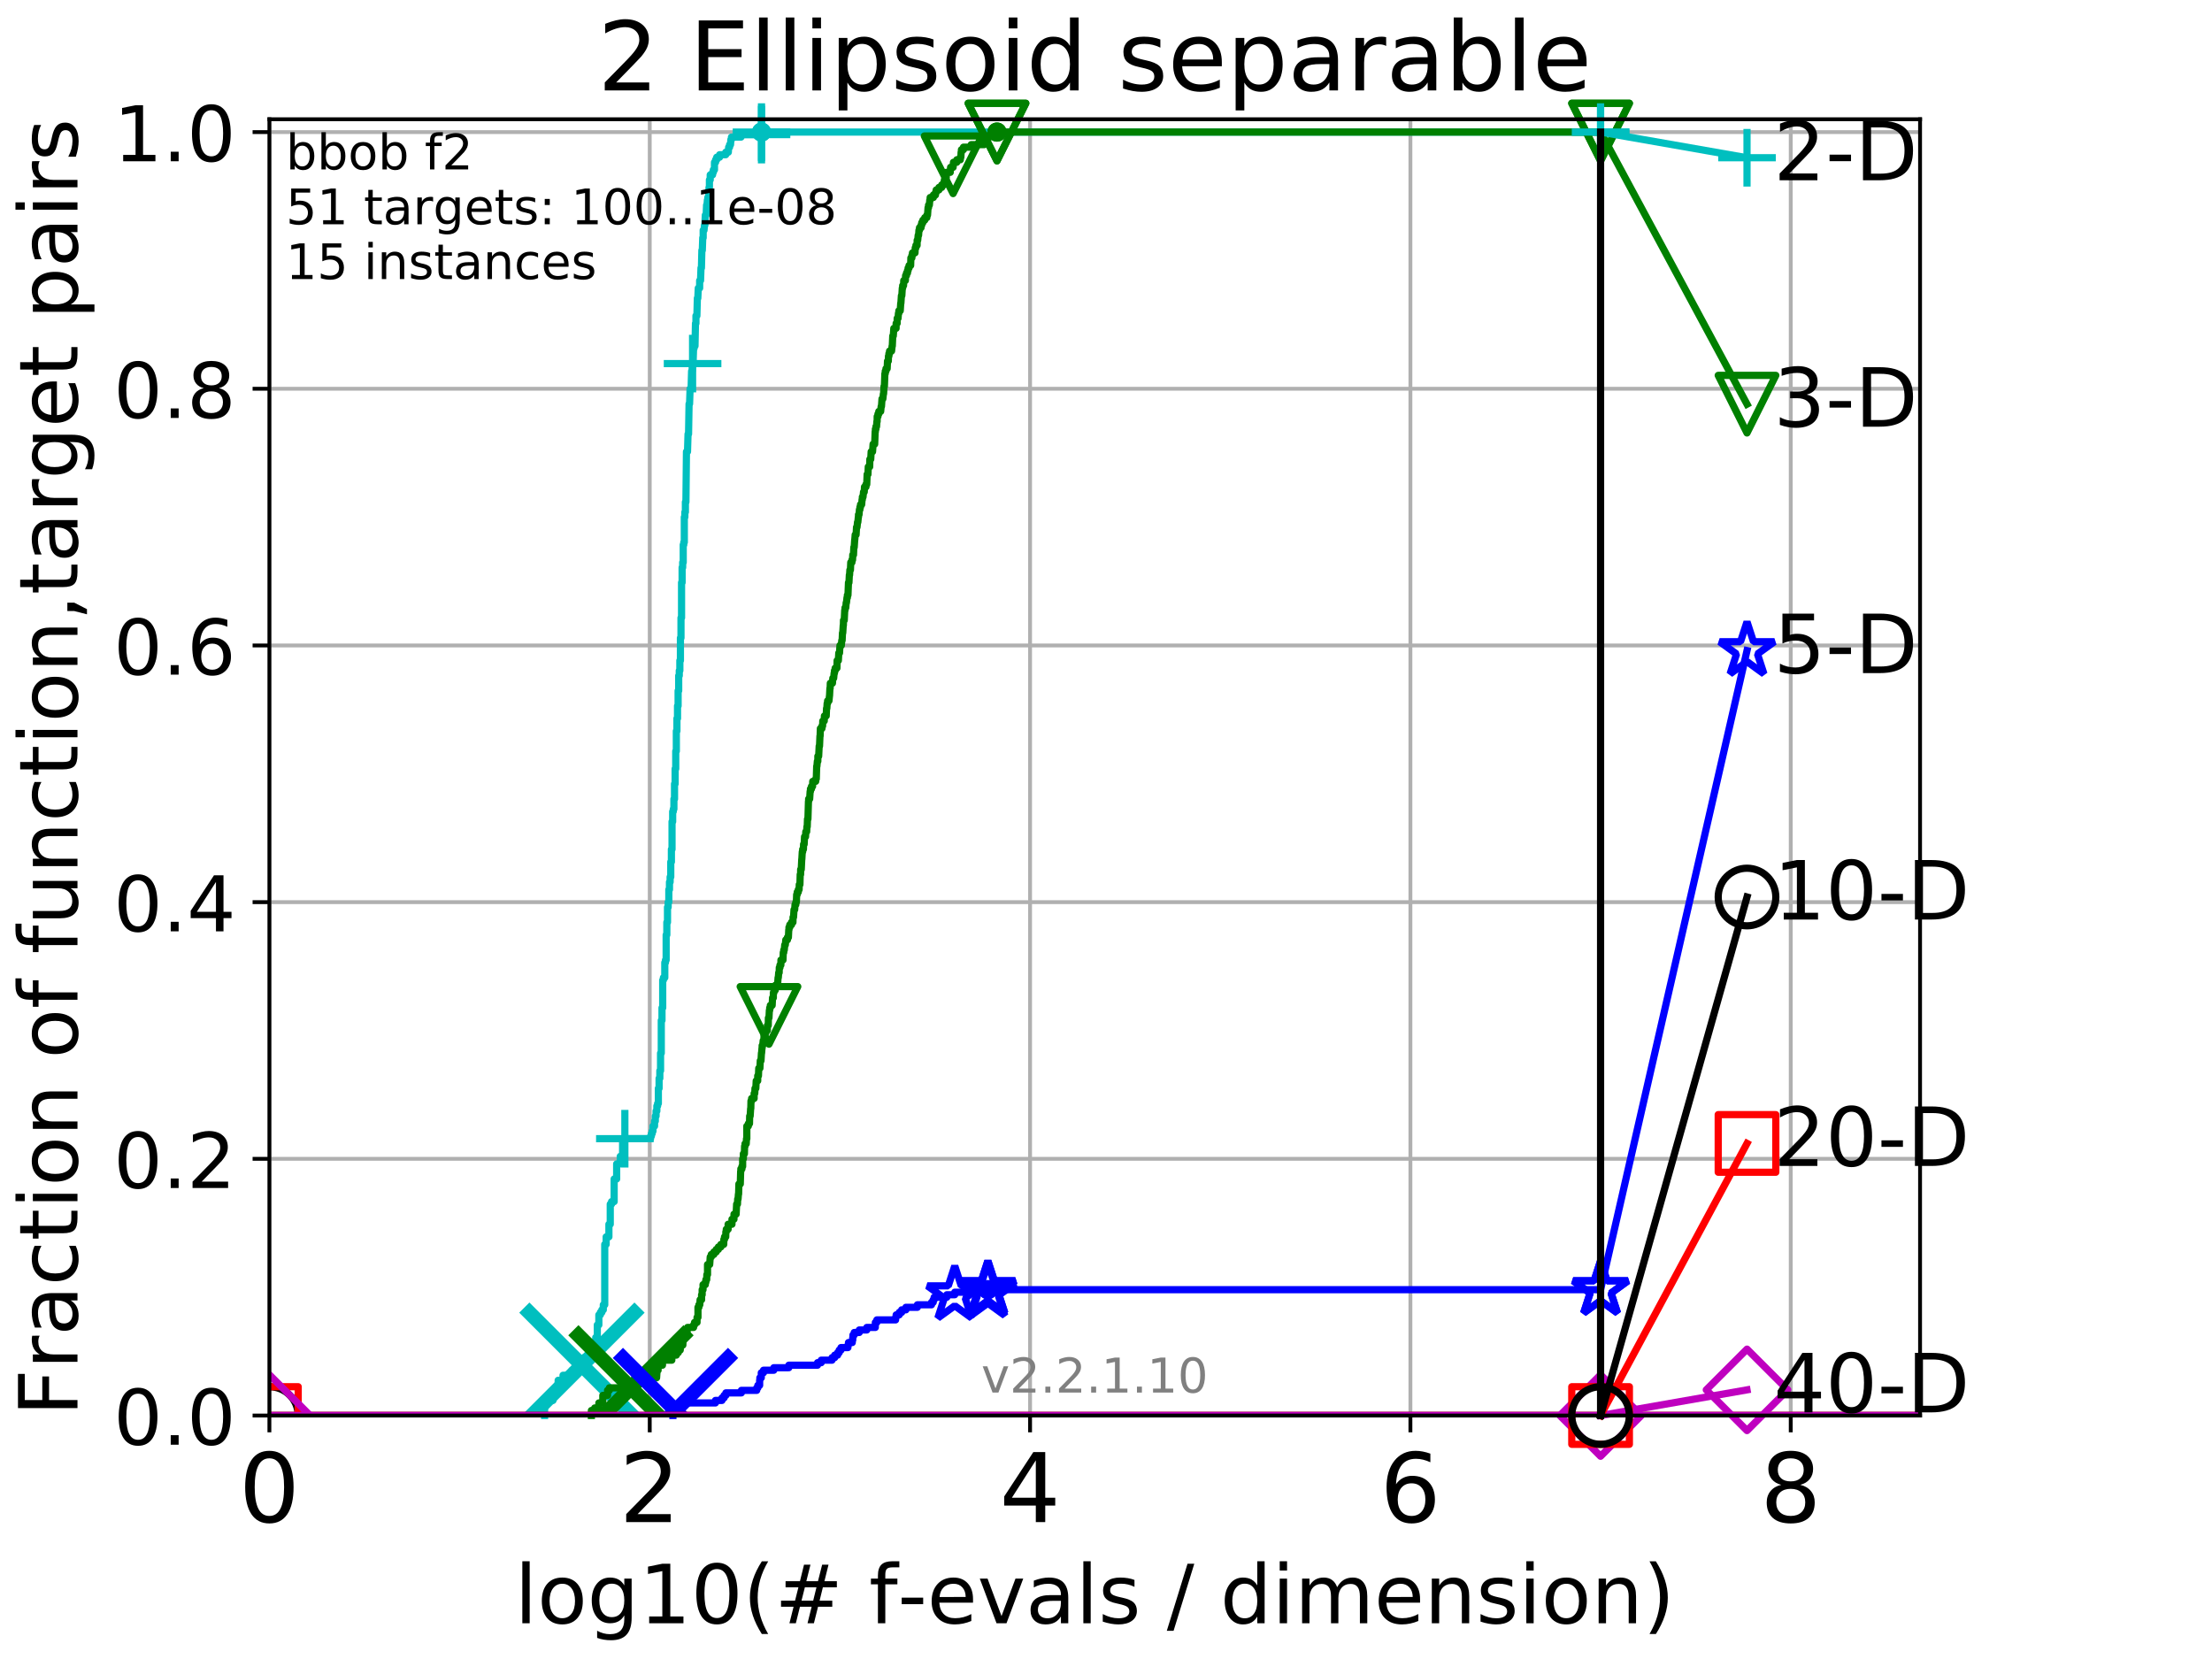 <?xml version="1.0" encoding="utf-8" standalone="no"?>
<!DOCTYPE svg PUBLIC "-//W3C//DTD SVG 1.1//EN"
  "http://www.w3.org/Graphics/SVG/1.1/DTD/svg11.dtd">
<!-- Created with matplotlib (http://matplotlib.org/) -->
<svg height="345.6pt" version="1.1" viewBox="0 0 460.8 345.6" width="460.8pt" xmlns="http://www.w3.org/2000/svg" xmlns:xlink="http://www.w3.org/1999/xlink">
 <defs>
  <style type="text/css">
*{stroke-linecap:butt;stroke-linejoin:round;}
  </style>
 </defs>
 <g id="figure_1">
  <g id="patch_1">
   <path d="M 0 345.6 
L 460.8 345.6 
L 460.8 0 
L 0 0 
z
" style="fill:#ffffff;"/>
  </g>
  <g id="axes_1">
   <g id="patch_2">
    <path d="M 56.12 294.88 
L 399.984 294.88 
L 399.984 24.84 
L 56.12 24.84 
z
" style="fill:#ffffff;"/>
   </g>
   <g id="matplotlib.axis_1">
    <g id="xtick_1">
     <g id="line2d_1">
      <path clip-path="url(#p18ccc2371a)" d="M 56.12 294.88 
L 56.12 24.84 
" style="fill:none;stroke:#b0b0b0;stroke-linecap:square;stroke-width:0.8;"/>
     </g>
     <g id="line2d_2">
      <defs>
       <path d="M 0 0 
L 0 3.5 
" id="m67650a8a98" style="stroke:#000000;stroke-width:0.8;"/>
      </defs>
      <g>
       <use style="stroke:#000000;stroke-width:0.8;" x="56.12" xlink:href="#m67650a8a98" y="294.88"/>
      </g>
     </g>
     <g id="text_1">
      <!-- 0 -->
      <defs>
       <path d="M 31.781 66.406 
Q 24.172 66.406 20.328 58.906 
Q 16.5 51.422 16.5 36.375 
Q 16.5 21.391 20.328 13.891 
Q 24.172 6.391 31.781 6.391 
Q 39.453 6.391 43.281 13.891 
Q 47.125 21.391 47.125 36.375 
Q 47.125 51.422 43.281 58.906 
Q 39.453 66.406 31.781 66.406 
z
M 31.781 74.219 
Q 44.047 74.219 50.516 64.516 
Q 56.984 54.828 56.984 36.375 
Q 56.984 17.969 50.516 8.266 
Q 44.047 -1.422 31.781 -1.422 
Q 19.531 -1.422 13.062 8.266 
Q 6.594 17.969 6.594 36.375 
Q 6.594 54.828 13.062 64.516 
Q 19.531 74.219 31.781 74.219 
z
" id="DejaVuSans-30"/>
      </defs>
      <g transform="translate(49.758 317.077)scale(0.2 -0.2)">
       <use xlink:href="#DejaVuSans-30"/>
      </g>
     </g>
    </g>
    <g id="xtick_2">
     <g id="line2d_3">
      <path clip-path="url(#p18ccc2371a)" d="M 135.351 294.88 
L 135.351 24.84 
" style="fill:none;stroke:#b0b0b0;stroke-linecap:square;stroke-width:0.8;"/>
     </g>
     <g id="line2d_4">
      <g>
       <use style="stroke:#000000;stroke-width:0.8;" x="135.351" xlink:href="#m67650a8a98" y="294.88"/>
      </g>
     </g>
     <g id="text_2">
      <!-- 2 -->
      <defs>
       <path d="M 19.188 8.297 
L 53.609 8.297 
L 53.609 0 
L 7.328 0 
L 7.328 8.297 
Q 12.938 14.109 22.625 23.891 
Q 32.328 33.688 34.812 36.531 
Q 39.547 41.844 41.422 45.531 
Q 43.312 49.219 43.312 52.781 
Q 43.312 58.594 39.234 62.25 
Q 35.156 65.922 28.609 65.922 
Q 23.969 65.922 18.812 64.312 
Q 13.672 62.703 7.812 59.422 
L 7.812 69.391 
Q 13.766 71.781 18.938 73 
Q 24.125 74.219 28.422 74.219 
Q 39.75 74.219 46.484 68.547 
Q 53.219 62.891 53.219 53.422 
Q 53.219 48.922 51.531 44.891 
Q 49.859 40.875 45.406 35.406 
Q 44.188 33.984 37.641 27.219 
Q 31.109 20.453 19.188 8.297 
z
" id="DejaVuSans-32"/>
      </defs>
      <g transform="translate(128.989 317.077)scale(0.2 -0.2)">
       <use xlink:href="#DejaVuSans-32"/>
      </g>
     </g>
    </g>
    <g id="xtick_3">
     <g id="line2d_5">
      <path clip-path="url(#p18ccc2371a)" d="M 214.583 294.88 
L 214.583 24.84 
" style="fill:none;stroke:#b0b0b0;stroke-linecap:square;stroke-width:0.8;"/>
     </g>
     <g id="line2d_6">
      <g>
       <use style="stroke:#000000;stroke-width:0.8;" x="214.583" xlink:href="#m67650a8a98" y="294.88"/>
      </g>
     </g>
     <g id="text_3">
      <!-- 4 -->
      <defs>
       <path d="M 37.797 64.312 
L 12.891 25.391 
L 37.797 25.391 
z
M 35.203 72.906 
L 47.609 72.906 
L 47.609 25.391 
L 58.016 25.391 
L 58.016 17.188 
L 47.609 17.188 
L 47.609 0 
L 37.797 0 
L 37.797 17.188 
L 4.891 17.188 
L 4.891 26.703 
z
" id="DejaVuSans-34"/>
      </defs>
      <g transform="translate(208.22 317.077)scale(0.2 -0.2)">
       <use xlink:href="#DejaVuSans-34"/>
      </g>
     </g>
    </g>
    <g id="xtick_4">
     <g id="line2d_7">
      <path clip-path="url(#p18ccc2371a)" d="M 293.814 294.88 
L 293.814 24.84 
" style="fill:none;stroke:#b0b0b0;stroke-linecap:square;stroke-width:0.8;"/>
     </g>
     <g id="line2d_8">
      <g>
       <use style="stroke:#000000;stroke-width:0.8;" x="293.814" xlink:href="#m67650a8a98" y="294.88"/>
      </g>
     </g>
     <g id="text_4">
      <!-- 6 -->
      <defs>
       <path d="M 33.016 40.375 
Q 26.375 40.375 22.484 35.828 
Q 18.609 31.297 18.609 23.391 
Q 18.609 15.531 22.484 10.953 
Q 26.375 6.391 33.016 6.391 
Q 39.656 6.391 43.531 10.953 
Q 47.406 15.531 47.406 23.391 
Q 47.406 31.297 43.531 35.828 
Q 39.656 40.375 33.016 40.375 
z
M 52.594 71.297 
L 52.594 62.312 
Q 48.875 64.062 45.094 64.984 
Q 41.312 65.922 37.594 65.922 
Q 27.828 65.922 22.672 59.328 
Q 17.531 52.734 16.797 39.406 
Q 19.672 43.656 24.016 45.922 
Q 28.375 48.188 33.594 48.188 
Q 44.578 48.188 50.953 41.516 
Q 57.328 34.859 57.328 23.391 
Q 57.328 12.156 50.688 5.359 
Q 44.047 -1.422 33.016 -1.422 
Q 20.359 -1.422 13.672 8.266 
Q 6.984 17.969 6.984 36.375 
Q 6.984 53.656 15.188 63.938 
Q 23.391 74.219 37.203 74.219 
Q 40.922 74.219 44.703 73.484 
Q 48.484 72.75 52.594 71.297 
z
" id="DejaVuSans-36"/>
      </defs>
      <g transform="translate(287.452 317.077)scale(0.2 -0.2)">
       <use xlink:href="#DejaVuSans-36"/>
      </g>
     </g>
    </g>
    <g id="xtick_5">
     <g id="line2d_9">
      <path clip-path="url(#p18ccc2371a)" d="M 373.045 294.88 
L 373.045 24.84 
" style="fill:none;stroke:#b0b0b0;stroke-linecap:square;stroke-width:0.8;"/>
     </g>
     <g id="line2d_10">
      <g>
       <use style="stroke:#000000;stroke-width:0.8;" x="373.045" xlink:href="#m67650a8a98" y="294.88"/>
      </g>
     </g>
     <g id="text_5">
      <!-- 8 -->
      <defs>
       <path d="M 31.781 34.625 
Q 24.75 34.625 20.719 30.859 
Q 16.703 27.094 16.703 20.516 
Q 16.703 13.922 20.719 10.156 
Q 24.75 6.391 31.781 6.391 
Q 38.812 6.391 42.859 10.172 
Q 46.922 13.969 46.922 20.516 
Q 46.922 27.094 42.891 30.859 
Q 38.875 34.625 31.781 34.625 
z
M 21.922 38.812 
Q 15.578 40.375 12.031 44.719 
Q 8.5 49.078 8.5 55.328 
Q 8.5 64.062 14.719 69.141 
Q 20.953 74.219 31.781 74.219 
Q 42.672 74.219 48.875 69.141 
Q 55.078 64.062 55.078 55.328 
Q 55.078 49.078 51.531 44.719 
Q 48 40.375 41.703 38.812 
Q 48.828 37.156 52.797 32.312 
Q 56.781 27.484 56.781 20.516 
Q 56.781 9.906 50.312 4.234 
Q 43.844 -1.422 31.781 -1.422 
Q 19.734 -1.422 13.25 4.234 
Q 6.781 9.906 6.781 20.516 
Q 6.781 27.484 10.781 32.312 
Q 14.797 37.156 21.922 38.812 
z
M 18.312 54.391 
Q 18.312 48.734 21.844 45.562 
Q 25.391 42.391 31.781 42.391 
Q 38.141 42.391 41.719 45.562 
Q 45.312 48.734 45.312 54.391 
Q 45.312 60.062 41.719 63.234 
Q 38.141 66.406 31.781 66.406 
Q 25.391 66.406 21.844 63.234 
Q 18.312 60.062 18.312 54.391 
z
" id="DejaVuSans-38"/>
      </defs>
      <g transform="translate(366.683 317.077)scale(0.2 -0.2)">
       <use xlink:href="#DejaVuSans-38"/>
      </g>
     </g>
    </g>
    <g id="text_6">
     <!-- log10(# f-evals / dimension) -->
     <defs>
      <path d="M 9.422 75.984 
L 18.406 75.984 
L 18.406 0 
L 9.422 0 
z
" id="DejaVuSans-6c"/>
      <path d="M 30.609 48.391 
Q 23.391 48.391 19.188 42.75 
Q 14.984 37.109 14.984 27.297 
Q 14.984 17.484 19.156 11.844 
Q 23.344 6.203 30.609 6.203 
Q 37.797 6.203 41.984 11.859 
Q 46.188 17.531 46.188 27.297 
Q 46.188 37.016 41.984 42.703 
Q 37.797 48.391 30.609 48.391 
z
M 30.609 56 
Q 42.328 56 49.016 48.375 
Q 55.719 40.766 55.719 27.297 
Q 55.719 13.875 49.016 6.219 
Q 42.328 -1.422 30.609 -1.422 
Q 18.844 -1.422 12.172 6.219 
Q 5.516 13.875 5.516 27.297 
Q 5.516 40.766 12.172 48.375 
Q 18.844 56 30.609 56 
z
" id="DejaVuSans-6f"/>
      <path d="M 45.406 27.984 
Q 45.406 37.75 41.375 43.109 
Q 37.359 48.484 30.078 48.484 
Q 22.859 48.484 18.828 43.109 
Q 14.797 37.75 14.797 27.984 
Q 14.797 18.266 18.828 12.891 
Q 22.859 7.516 30.078 7.516 
Q 37.359 7.516 41.375 12.891 
Q 45.406 18.266 45.406 27.984 
z
M 54.391 6.781 
Q 54.391 -7.172 48.188 -13.984 
Q 42 -20.797 29.203 -20.797 
Q 24.469 -20.797 20.266 -20.094 
Q 16.062 -19.391 12.109 -17.922 
L 12.109 -9.188 
Q 16.062 -11.328 19.922 -12.344 
Q 23.781 -13.375 27.781 -13.375 
Q 36.625 -13.375 41.016 -8.766 
Q 45.406 -4.156 45.406 5.172 
L 45.406 9.625 
Q 42.625 4.781 38.281 2.391 
Q 33.938 0 27.875 0 
Q 17.828 0 11.672 7.656 
Q 5.516 15.328 5.516 27.984 
Q 5.516 40.672 11.672 48.328 
Q 17.828 56 27.875 56 
Q 33.938 56 38.281 53.609 
Q 42.625 51.219 45.406 46.391 
L 45.406 54.688 
L 54.391 54.688 
z
" id="DejaVuSans-67"/>
      <path d="M 12.406 8.297 
L 28.516 8.297 
L 28.516 63.922 
L 10.984 60.406 
L 10.984 69.391 
L 28.422 72.906 
L 38.281 72.906 
L 38.281 8.297 
L 54.391 8.297 
L 54.391 0 
L 12.406 0 
z
" id="DejaVuSans-31"/>
      <path d="M 31 75.875 
Q 24.469 64.656 21.281 53.656 
Q 18.109 42.672 18.109 31.391 
Q 18.109 20.125 21.312 9.062 
Q 24.516 -2 31 -13.188 
L 23.188 -13.188 
Q 15.875 -1.703 12.234 9.375 
Q 8.594 20.453 8.594 31.391 
Q 8.594 42.281 12.203 53.312 
Q 15.828 64.359 23.188 75.875 
z
" id="DejaVuSans-28"/>
      <path d="M 51.125 44 
L 36.922 44 
L 32.812 27.688 
L 47.125 27.688 
z
M 43.797 71.781 
L 38.719 51.516 
L 52.984 51.516 
L 58.109 71.781 
L 65.922 71.781 
L 60.891 51.516 
L 76.125 51.516 
L 76.125 44 
L 58.984 44 
L 54.984 27.688 
L 70.516 27.688 
L 70.516 20.219 
L 53.078 20.219 
L 48 0 
L 40.188 0 
L 45.219 20.219 
L 30.906 20.219 
L 25.875 0 
L 18.016 0 
L 23.094 20.219 
L 7.719 20.219 
L 7.719 27.688 
L 24.906 27.688 
L 29 44 
L 13.281 44 
L 13.281 51.516 
L 30.906 51.516 
L 35.891 71.781 
z
" id="DejaVuSans-23"/>
      <path id="DejaVuSans-20"/>
      <path d="M 37.109 75.984 
L 37.109 68.5 
L 28.516 68.5 
Q 23.688 68.5 21.797 66.547 
Q 19.922 64.594 19.922 59.516 
L 19.922 54.688 
L 34.719 54.688 
L 34.719 47.703 
L 19.922 47.703 
L 19.922 0 
L 10.891 0 
L 10.891 47.703 
L 2.297 47.703 
L 2.297 54.688 
L 10.891 54.688 
L 10.891 58.5 
Q 10.891 67.625 15.141 71.797 
Q 19.391 75.984 28.609 75.984 
z
" id="DejaVuSans-66"/>
      <path d="M 4.891 31.391 
L 31.203 31.391 
L 31.203 23.391 
L 4.891 23.391 
z
" id="DejaVuSans-2d"/>
      <path d="M 56.203 29.594 
L 56.203 25.203 
L 14.891 25.203 
Q 15.484 15.922 20.484 11.062 
Q 25.484 6.203 34.422 6.203 
Q 39.594 6.203 44.453 7.469 
Q 49.312 8.734 54.109 11.281 
L 54.109 2.781 
Q 49.266 0.734 44.188 -0.344 
Q 39.109 -1.422 33.891 -1.422 
Q 20.797 -1.422 13.156 6.188 
Q 5.516 13.812 5.516 26.812 
Q 5.516 40.234 12.766 48.109 
Q 20.016 56 32.328 56 
Q 43.359 56 49.781 48.891 
Q 56.203 41.797 56.203 29.594 
z
M 47.219 32.234 
Q 47.125 39.594 43.094 43.984 
Q 39.062 48.391 32.422 48.391 
Q 24.906 48.391 20.391 44.141 
Q 15.875 39.891 15.188 32.172 
z
" id="DejaVuSans-65"/>
      <path d="M 2.984 54.688 
L 12.5 54.688 
L 29.594 8.797 
L 46.688 54.688 
L 56.203 54.688 
L 35.688 0 
L 23.484 0 
z
" id="DejaVuSans-76"/>
      <path d="M 34.281 27.484 
Q 23.391 27.484 19.188 25 
Q 14.984 22.516 14.984 16.5 
Q 14.984 11.719 18.141 8.906 
Q 21.297 6.109 26.703 6.109 
Q 34.188 6.109 38.703 11.406 
Q 43.219 16.703 43.219 25.484 
L 43.219 27.484 
z
M 52.203 31.203 
L 52.203 0 
L 43.219 0 
L 43.219 8.297 
Q 40.141 3.328 35.547 0.953 
Q 30.953 -1.422 24.312 -1.422 
Q 15.922 -1.422 10.953 3.297 
Q 6 8.016 6 15.922 
Q 6 25.141 12.172 29.828 
Q 18.359 34.516 30.609 34.516 
L 43.219 34.516 
L 43.219 35.406 
Q 43.219 41.609 39.141 45 
Q 35.062 48.391 27.688 48.391 
Q 23 48.391 18.547 47.266 
Q 14.109 46.141 10.016 43.891 
L 10.016 52.203 
Q 14.938 54.109 19.578 55.047 
Q 24.219 56 28.609 56 
Q 40.484 56 46.344 49.844 
Q 52.203 43.703 52.203 31.203 
z
" id="DejaVuSans-61"/>
      <path d="M 44.281 53.078 
L 44.281 44.578 
Q 40.484 46.531 36.375 47.5 
Q 32.281 48.484 27.875 48.484 
Q 21.188 48.484 17.844 46.438 
Q 14.5 44.391 14.5 40.281 
Q 14.5 37.156 16.891 35.375 
Q 19.281 33.594 26.516 31.984 
L 29.594 31.297 
Q 39.156 29.25 43.188 25.516 
Q 47.219 21.781 47.219 15.094 
Q 47.219 7.469 41.188 3.016 
Q 35.156 -1.422 24.609 -1.422 
Q 20.219 -1.422 15.453 -0.562 
Q 10.688 0.297 5.422 2 
L 5.422 11.281 
Q 10.406 8.688 15.234 7.391 
Q 20.062 6.109 24.812 6.109 
Q 31.156 6.109 34.562 8.281 
Q 37.984 10.453 37.984 14.406 
Q 37.984 18.062 35.516 20.016 
Q 33.062 21.969 24.703 23.781 
L 21.578 24.516 
Q 13.234 26.266 9.516 29.906 
Q 5.812 33.547 5.812 39.891 
Q 5.812 47.609 11.281 51.797 
Q 16.75 56 26.812 56 
Q 31.781 56 36.172 55.266 
Q 40.578 54.547 44.281 53.078 
z
" id="DejaVuSans-73"/>
      <path d="M 25.391 72.906 
L 33.688 72.906 
L 8.297 -9.281 
L 0 -9.281 
z
" id="DejaVuSans-2f"/>
      <path d="M 45.406 46.391 
L 45.406 75.984 
L 54.391 75.984 
L 54.391 0 
L 45.406 0 
L 45.406 8.203 
Q 42.578 3.328 38.25 0.953 
Q 33.938 -1.422 27.875 -1.422 
Q 17.969 -1.422 11.734 6.484 
Q 5.516 14.406 5.516 27.297 
Q 5.516 40.188 11.734 48.094 
Q 17.969 56 27.875 56 
Q 33.938 56 38.25 53.625 
Q 42.578 51.266 45.406 46.391 
z
M 14.797 27.297 
Q 14.797 17.391 18.875 11.75 
Q 22.953 6.109 30.078 6.109 
Q 37.203 6.109 41.297 11.75 
Q 45.406 17.391 45.406 27.297 
Q 45.406 37.203 41.297 42.844 
Q 37.203 48.484 30.078 48.484 
Q 22.953 48.484 18.875 42.844 
Q 14.797 37.203 14.797 27.297 
z
" id="DejaVuSans-64"/>
      <path d="M 9.422 54.688 
L 18.406 54.688 
L 18.406 0 
L 9.422 0 
z
M 9.422 75.984 
L 18.406 75.984 
L 18.406 64.594 
L 9.422 64.594 
z
" id="DejaVuSans-69"/>
      <path d="M 52 44.188 
Q 55.375 50.25 60.062 53.125 
Q 64.75 56 71.094 56 
Q 79.641 56 84.281 50.016 
Q 88.922 44.047 88.922 33.016 
L 88.922 0 
L 79.891 0 
L 79.891 32.719 
Q 79.891 40.578 77.094 44.375 
Q 74.312 48.188 68.609 48.188 
Q 61.625 48.188 57.562 43.547 
Q 53.516 38.922 53.516 30.906 
L 53.516 0 
L 44.484 0 
L 44.484 32.719 
Q 44.484 40.625 41.703 44.406 
Q 38.922 48.188 33.109 48.188 
Q 26.219 48.188 22.156 43.531 
Q 18.109 38.875 18.109 30.906 
L 18.109 0 
L 9.078 0 
L 9.078 54.688 
L 18.109 54.688 
L 18.109 46.188 
Q 21.188 51.219 25.484 53.609 
Q 29.781 56 35.688 56 
Q 41.656 56 45.828 52.969 
Q 50 49.953 52 44.188 
z
" id="DejaVuSans-6d"/>
      <path d="M 54.891 33.016 
L 54.891 0 
L 45.906 0 
L 45.906 32.719 
Q 45.906 40.484 42.875 44.328 
Q 39.844 48.188 33.797 48.188 
Q 26.516 48.188 22.312 43.547 
Q 18.109 38.922 18.109 30.906 
L 18.109 0 
L 9.078 0 
L 9.078 54.688 
L 18.109 54.688 
L 18.109 46.188 
Q 21.344 51.125 25.703 53.562 
Q 30.078 56 35.797 56 
Q 45.219 56 50.047 50.172 
Q 54.891 44.344 54.891 33.016 
z
" id="DejaVuSans-6e"/>
      <path d="M 8.016 75.875 
L 15.828 75.875 
Q 23.141 64.359 26.781 53.312 
Q 30.422 42.281 30.422 31.391 
Q 30.422 20.453 26.781 9.375 
Q 23.141 -1.703 15.828 -13.188 
L 8.016 -13.188 
Q 14.5 -2 17.703 9.062 
Q 20.906 20.125 20.906 31.391 
Q 20.906 42.672 17.703 53.656 
Q 14.5 64.656 8.016 75.875 
z
" id="DejaVuSans-29"/>
     </defs>
     <g transform="translate(107.211 338.154)scale(0.17 -0.17)">
      <use xlink:href="#DejaVuSans-6c"/>
      <use x="27.783" xlink:href="#DejaVuSans-6f"/>
      <use x="88.965" xlink:href="#DejaVuSans-67"/>
      <use x="152.441" xlink:href="#DejaVuSans-31"/>
      <use x="216.064" xlink:href="#DejaVuSans-30"/>
      <use x="279.688" xlink:href="#DejaVuSans-28"/>
      <use x="318.701" xlink:href="#DejaVuSans-23"/>
      <use x="402.49" xlink:href="#DejaVuSans-20"/>
      <use x="434.277" xlink:href="#DejaVuSans-66"/>
      <use x="469.404" xlink:href="#DejaVuSans-2d"/>
      <use x="505.488" xlink:href="#DejaVuSans-65"/>
      <use x="567.012" xlink:href="#DejaVuSans-76"/>
      <use x="626.191" xlink:href="#DejaVuSans-61"/>
      <use x="687.471" xlink:href="#DejaVuSans-6c"/>
      <use x="715.254" xlink:href="#DejaVuSans-73"/>
      <use x="767.354" xlink:href="#DejaVuSans-20"/>
      <use x="799.141" xlink:href="#DejaVuSans-2f"/>
      <use x="832.832" xlink:href="#DejaVuSans-20"/>
      <use x="864.619" xlink:href="#DejaVuSans-64"/>
      <use x="928.096" xlink:href="#DejaVuSans-69"/>
      <use x="955.879" xlink:href="#DejaVuSans-6d"/>
      <use x="1053.291" xlink:href="#DejaVuSans-65"/>
      <use x="1114.814" xlink:href="#DejaVuSans-6e"/>
      <use x="1178.193" xlink:href="#DejaVuSans-73"/>
      <use x="1230.293" xlink:href="#DejaVuSans-69"/>
      <use x="1258.076" xlink:href="#DejaVuSans-6f"/>
      <use x="1319.258" xlink:href="#DejaVuSans-6e"/>
      <use x="1382.637" xlink:href="#DejaVuSans-29"/>
     </g>
    </g>
   </g>
   <g id="matplotlib.axis_2">
    <g id="ytick_1">
     <g id="line2d_11">
      <path clip-path="url(#p18ccc2371a)" d="M 56.12 294.88 
L 399.984 294.88 
" style="fill:none;stroke:#b0b0b0;stroke-linecap:square;stroke-width:0.8;"/>
     </g>
     <g id="line2d_12">
      <defs>
       <path d="M 0 0 
L -3.5 0 
" id="m9861fe2713" style="stroke:#000000;stroke-width:0.8;"/>
      </defs>
      <g>
       <use style="stroke:#000000;stroke-width:0.8;" x="56.12" xlink:href="#m9861fe2713" y="294.88"/>
      </g>
     </g>
     <g id="text_7">
      <!-- 0.0 -->
      <defs>
       <path d="M 10.688 12.406 
L 21 12.406 
L 21 0 
L 10.688 0 
z
" id="DejaVuSans-2e"/>
      </defs>
      <g transform="translate(23.675 300.959)scale(0.16 -0.16)">
       <use xlink:href="#DejaVuSans-30"/>
       <use x="63.623" xlink:href="#DejaVuSans-2e"/>
       <use x="95.41" xlink:href="#DejaVuSans-30"/>
      </g>
     </g>
    </g>
    <g id="ytick_2">
     <g id="line2d_13">
      <path clip-path="url(#p18ccc2371a)" d="M 56.12 241.407 
L 399.984 241.407 
" style="fill:none;stroke:#b0b0b0;stroke-linecap:square;stroke-width:0.8;"/>
     </g>
     <g id="line2d_14">
      <g>
       <use style="stroke:#000000;stroke-width:0.8;" x="56.12" xlink:href="#m9861fe2713" y="241.407"/>
      </g>
     </g>
     <g id="text_8">
      <!-- 0.2 -->
      <g transform="translate(23.675 247.485)scale(0.16 -0.16)">
       <use xlink:href="#DejaVuSans-30"/>
       <use x="63.623" xlink:href="#DejaVuSans-2e"/>
       <use x="95.41" xlink:href="#DejaVuSans-32"/>
      </g>
     </g>
    </g>
    <g id="ytick_3">
     <g id="line2d_15">
      <path clip-path="url(#p18ccc2371a)" d="M 56.12 187.933 
L 399.984 187.933 
" style="fill:none;stroke:#b0b0b0;stroke-linecap:square;stroke-width:0.8;"/>
     </g>
     <g id="line2d_16">
      <g>
       <use style="stroke:#000000;stroke-width:0.8;" x="56.12" xlink:href="#m9861fe2713" y="187.933"/>
      </g>
     </g>
     <g id="text_9">
      <!-- 0.4 -->
      <g transform="translate(23.675 194.012)scale(0.16 -0.16)">
       <use xlink:href="#DejaVuSans-30"/>
       <use x="63.623" xlink:href="#DejaVuSans-2e"/>
       <use x="95.41" xlink:href="#DejaVuSans-34"/>
      </g>
     </g>
    </g>
    <g id="ytick_4">
     <g id="line2d_17">
      <path clip-path="url(#p18ccc2371a)" d="M 56.12 134.46 
L 399.984 134.46 
" style="fill:none;stroke:#b0b0b0;stroke-linecap:square;stroke-width:0.8;"/>
     </g>
     <g id="line2d_18">
      <g>
       <use style="stroke:#000000;stroke-width:0.8;" x="56.12" xlink:href="#m9861fe2713" y="134.46"/>
      </g>
     </g>
     <g id="text_10">
      <!-- 0.6 -->
      <g transform="translate(23.675 140.539)scale(0.16 -0.16)">
       <use xlink:href="#DejaVuSans-30"/>
       <use x="63.623" xlink:href="#DejaVuSans-2e"/>
       <use x="95.41" xlink:href="#DejaVuSans-36"/>
      </g>
     </g>
    </g>
    <g id="ytick_5">
     <g id="line2d_19">
      <path clip-path="url(#p18ccc2371a)" d="M 56.12 80.987 
L 399.984 80.987 
" style="fill:none;stroke:#b0b0b0;stroke-linecap:square;stroke-width:0.8;"/>
     </g>
     <g id="line2d_20">
      <g>
       <use style="stroke:#000000;stroke-width:0.8;" x="56.12" xlink:href="#m9861fe2713" y="80.987"/>
      </g>
     </g>
     <g id="text_11">
      <!-- 0.8 -->
      <g transform="translate(23.675 87.066)scale(0.16 -0.16)">
       <use xlink:href="#DejaVuSans-30"/>
       <use x="63.623" xlink:href="#DejaVuSans-2e"/>
       <use x="95.41" xlink:href="#DejaVuSans-38"/>
      </g>
     </g>
    </g>
    <g id="ytick_6">
     <g id="line2d_21">
      <path clip-path="url(#p18ccc2371a)" d="M 56.12 27.514 
L 399.984 27.514 
" style="fill:none;stroke:#b0b0b0;stroke-linecap:square;stroke-width:0.8;"/>
     </g>
     <g id="line2d_22">
      <g>
       <use style="stroke:#000000;stroke-width:0.8;" x="56.12" xlink:href="#m9861fe2713" y="27.514"/>
      </g>
     </g>
     <g id="text_12">
      <!-- 1.0 -->
      <g transform="translate(23.675 33.592)scale(0.16 -0.16)">
       <use xlink:href="#DejaVuSans-31"/>
       <use x="63.623" xlink:href="#DejaVuSans-2e"/>
       <use x="95.41" xlink:href="#DejaVuSans-30"/>
      </g>
     </g>
    </g>
    <g id="text_13">
     <!-- Fraction of function,target pairs -->
     <defs>
      <path d="M 9.812 72.906 
L 51.703 72.906 
L 51.703 64.594 
L 19.672 64.594 
L 19.672 43.109 
L 48.578 43.109 
L 48.578 34.812 
L 19.672 34.812 
L 19.672 0 
L 9.812 0 
z
" id="DejaVuSans-46"/>
      <path d="M 41.109 46.297 
Q 39.594 47.172 37.812 47.578 
Q 36.031 48 33.891 48 
Q 26.266 48 22.188 43.047 
Q 18.109 38.094 18.109 28.812 
L 18.109 0 
L 9.078 0 
L 9.078 54.688 
L 18.109 54.688 
L 18.109 46.188 
Q 20.953 51.172 25.484 53.578 
Q 30.031 56 36.531 56 
Q 37.453 56 38.578 55.875 
Q 39.703 55.766 41.062 55.516 
z
" id="DejaVuSans-72"/>
      <path d="M 48.781 52.594 
L 48.781 44.188 
Q 44.969 46.297 41.141 47.344 
Q 37.312 48.391 33.406 48.391 
Q 24.656 48.391 19.812 42.844 
Q 14.984 37.312 14.984 27.297 
Q 14.984 17.281 19.812 11.734 
Q 24.656 6.203 33.406 6.203 
Q 37.312 6.203 41.141 7.25 
Q 44.969 8.297 48.781 10.406 
L 48.781 2.094 
Q 45.016 0.344 40.984 -0.531 
Q 36.969 -1.422 32.422 -1.422 
Q 20.062 -1.422 12.781 6.344 
Q 5.516 14.109 5.516 27.297 
Q 5.516 40.672 12.859 48.328 
Q 20.219 56 33.016 56 
Q 37.156 56 41.109 55.141 
Q 45.062 54.297 48.781 52.594 
z
" id="DejaVuSans-63"/>
      <path d="M 18.312 70.219 
L 18.312 54.688 
L 36.812 54.688 
L 36.812 47.703 
L 18.312 47.703 
L 18.312 18.016 
Q 18.312 11.328 20.141 9.422 
Q 21.969 7.516 27.594 7.516 
L 36.812 7.516 
L 36.812 0 
L 27.594 0 
Q 17.188 0 13.234 3.875 
Q 9.281 7.766 9.281 18.016 
L 9.281 47.703 
L 2.688 47.703 
L 2.688 54.688 
L 9.281 54.688 
L 9.281 70.219 
z
" id="DejaVuSans-74"/>
      <path d="M 8.5 21.578 
L 8.5 54.688 
L 17.484 54.688 
L 17.484 21.922 
Q 17.484 14.156 20.5 10.266 
Q 23.531 6.391 29.594 6.391 
Q 36.859 6.391 41.078 11.031 
Q 45.312 15.672 45.312 23.688 
L 45.312 54.688 
L 54.297 54.688 
L 54.297 0 
L 45.312 0 
L 45.312 8.406 
Q 42.047 3.422 37.719 1 
Q 33.406 -1.422 27.688 -1.422 
Q 18.266 -1.422 13.375 4.438 
Q 8.5 10.297 8.5 21.578 
z
M 31.109 56 
z
" id="DejaVuSans-75"/>
      <path d="M 11.719 12.406 
L 22.016 12.406 
L 22.016 4 
L 14.016 -11.625 
L 7.719 -11.625 
L 11.719 4 
z
" id="DejaVuSans-2c"/>
      <path d="M 18.109 8.203 
L 18.109 -20.797 
L 9.078 -20.797 
L 9.078 54.688 
L 18.109 54.688 
L 18.109 46.391 
Q 20.953 51.266 25.266 53.625 
Q 29.594 56 35.594 56 
Q 45.562 56 51.781 48.094 
Q 58.016 40.188 58.016 27.297 
Q 58.016 14.406 51.781 6.484 
Q 45.562 -1.422 35.594 -1.422 
Q 29.594 -1.422 25.266 0.953 
Q 20.953 3.328 18.109 8.203 
z
M 48.688 27.297 
Q 48.688 37.203 44.609 42.844 
Q 40.531 48.484 33.406 48.484 
Q 26.266 48.484 22.188 42.844 
Q 18.109 37.203 18.109 27.297 
Q 18.109 17.391 22.188 11.75 
Q 26.266 6.109 33.406 6.109 
Q 40.531 6.109 44.609 11.75 
Q 48.688 17.391 48.688 27.297 
z
" id="DejaVuSans-70"/>
     </defs>
     <g transform="translate(16.14 294.999)rotate(-90)scale(0.17 -0.17)">
      <use xlink:href="#DejaVuSans-46"/>
      <use x="57.41" xlink:href="#DejaVuSans-72"/>
      <use x="98.523" xlink:href="#DejaVuSans-61"/>
      <use x="159.803" xlink:href="#DejaVuSans-63"/>
      <use x="214.783" xlink:href="#DejaVuSans-74"/>
      <use x="253.992" xlink:href="#DejaVuSans-69"/>
      <use x="281.775" xlink:href="#DejaVuSans-6f"/>
      <use x="342.957" xlink:href="#DejaVuSans-6e"/>
      <use x="406.336" xlink:href="#DejaVuSans-20"/>
      <use x="438.123" xlink:href="#DejaVuSans-6f"/>
      <use x="499.305" xlink:href="#DejaVuSans-66"/>
      <use x="534.51" xlink:href="#DejaVuSans-20"/>
      <use x="566.297" xlink:href="#DejaVuSans-66"/>
      <use x="601.502" xlink:href="#DejaVuSans-75"/>
      <use x="664.881" xlink:href="#DejaVuSans-6e"/>
      <use x="728.26" xlink:href="#DejaVuSans-63"/>
      <use x="783.24" xlink:href="#DejaVuSans-74"/>
      <use x="822.449" xlink:href="#DejaVuSans-69"/>
      <use x="850.232" xlink:href="#DejaVuSans-6f"/>
      <use x="911.414" xlink:href="#DejaVuSans-6e"/>
      <use x="974.793" xlink:href="#DejaVuSans-2c"/>
      <use x="1006.58" xlink:href="#DejaVuSans-74"/>
      <use x="1045.789" xlink:href="#DejaVuSans-61"/>
      <use x="1107.068" xlink:href="#DejaVuSans-72"/>
      <use x="1148.166" xlink:href="#DejaVuSans-67"/>
      <use x="1211.643" xlink:href="#DejaVuSans-65"/>
      <use x="1273.166" xlink:href="#DejaVuSans-74"/>
      <use x="1312.375" xlink:href="#DejaVuSans-20"/>
      <use x="1344.162" xlink:href="#DejaVuSans-70"/>
      <use x="1407.639" xlink:href="#DejaVuSans-61"/>
      <use x="1468.918" xlink:href="#DejaVuSans-69"/>
      <use x="1496.701" xlink:href="#DejaVuSans-72"/>
      <use x="1537.814" xlink:href="#DejaVuSans-73"/>
     </g>
    </g>
   </g>
   <g id="line2d_23">
    <defs>
     <path d="M 0 1.5 
C 0.398 1.5 0.779 1.342 1.061 1.061 
C 1.342 0.779 1.5 0.398 1.5 0 
C 1.5 -0.398 1.342 -0.779 1.061 -1.061 
C 0.779 -1.342 0.398 -1.5 0 -1.5 
C -0.398 -1.5 -0.779 -1.342 -1.061 -1.061 
C -1.342 -0.779 -1.5 -0.398 -1.5 0 
C -1.5 0.398 -1.342 0.779 -1.061 1.061 
C -0.779 1.342 -0.398 1.5 0 1.5 
z
" id="ma7cbb0ce65" style="stroke:#00bfbf;"/>
    </defs>
    <g>
     <use style="fill:#00bfbf;stroke:#00bfbf;" x="158.634" xlink:href="#ma7cbb0ce65" y="27.514"/>
     <use style="fill:#00bfbf;stroke:#00bfbf;" x="158.634" xlink:href="#ma7cbb0ce65" y="27.514"/>
    </g>
   </g>
   <g id="line2d_24">
    <path d="M 113.45 294.88 
L 113.45 291.735 
L 115.201 291.735 
L 115.201 290.686 
L 115.748 290.686 
L 115.748 289.638 
L 116.277 289.638 
L 116.277 287.541 
L 117.289 287.541 
L 117.289 286.492 
L 119.151 286.492 
L 119.151 285.444 
L 120.012 285.444 
L 120.012 284.919 
L 120.831 284.919 
L 120.831 284.395 
L 121.613 284.395 
L 121.613 282.822 
L 122.723 282.822 
L 122.723 281.25 
L 123.426 281.25 
L 123.426 280.725 
L 124.101 280.725 
L 124.101 278.628 
L 124.428 278.628 
L 124.428 276.007 
L 124.75 276.007 
L 124.75 273.91 
L 125.066 273.91 
L 125.066 273.386 
L 125.376 273.386 
L 125.376 272.862 
L 125.68 272.862 
L 125.68 271.813 
L 125.979 271.813 
L 125.979 259.231 
L 126.273 259.231 
L 126.273 257.658 
L 126.847 257.658 
L 126.847 255.037 
L 127.127 255.037 
L 127.127 250.843 
L 127.402 250.843 
L 127.402 250.319 
L 127.94 250.319 
L 127.94 245.601 
L 128.461 245.601 
L 128.461 242.455 
L 129.215 242.455 
L 129.215 240.882 
L 129.699 240.882 
L 129.699 237.737 
L 130.171 237.737 
L 130.171 237.213 
L 135.523 237.213 
L 135.523 236.689 
L 135.692 236.689 
L 135.692 236.164 
L 135.86 236.164 
L 135.86 235.64 
L 136.026 235.64 
L 136.026 234.592 
L 136.354 234.592 
L 136.354 233.543 
L 136.515 233.543 
L 136.515 232.495 
L 136.675 232.495 
L 136.675 231.446 
L 136.834 231.446 
L 136.834 230.398 
L 136.991 230.398 
L 136.991 229.873 
L 137.147 229.873 
L 137.147 226.728 
L 137.301 226.728 
L 137.301 224.631 
L 137.454 224.631 
L 137.454 223.058 
L 137.606 223.058 
L 137.606 219.388 
L 137.756 219.388 
L 137.756 212.573 
L 137.905 212.573 
L 137.905 209.952 
L 138.053 209.952 
L 138.053 204.185 
L 138.199 204.185 
L 138.199 203.661 
L 138.488 203.661 
L 138.488 200.515 
L 138.631 200.515 
L 138.631 199.991 
L 138.773 199.991 
L 138.773 194.749 
L 138.913 194.749 
L 138.913 192.127 
L 139.052 192.127 
L 139.052 188.982 
L 139.19 188.982 
L 139.19 187.933 
L 139.328 187.933 
L 139.328 185.312 
L 139.464 185.312 
L 139.464 183.739 
L 139.599 183.739 
L 139.599 182.691 
L 139.732 182.691 
L 139.732 179.546 
L 139.865 179.546 
L 139.865 176.924 
L 139.997 176.924 
L 139.997 171.158 
L 140.128 171.158 
L 140.128 169.061 
L 140.258 169.061 
L 140.258 168.536 
L 140.387 168.536 
L 140.387 166.439 
L 140.515 166.439 
L 140.515 163.294 
L 140.642 163.294 
L 140.642 160.148 
L 140.768 160.148 
L 140.768 156.479 
L 140.893 156.479 
L 140.893 152.285 
L 141.017 152.285 
L 141.017 149.663 
L 141.14 149.663 
L 141.14 147.042 
L 141.263 147.042 
L 141.263 143.897 
L 141.384 143.897 
L 141.384 140.751 
L 141.505 140.751 
L 141.505 139.703 
L 141.625 139.703 
L 141.625 137.606 
L 141.744 137.606 
L 141.744 132.887 
L 141.862 132.887 
L 141.862 128.693 
L 141.98 128.693 
L 141.98 121.354 
L 142.096 121.354 
L 142.096 118.209 
L 142.212 118.209 
L 142.212 117.16 
L 142.327 117.16 
L 142.327 113.49 
L 142.442 113.49 
L 142.442 112.966 
L 142.555 112.966 
L 142.555 107.724 
L 142.668 107.724 
L 142.668 106.675 
L 142.78 106.675 
L 142.78 104.578 
L 142.891 104.578 
L 143.002 94.093 
L 143.221 94.093 
L 143.33 90.423 
L 143.438 90.423 
L 143.545 84.132 
L 143.651 84.132 
L 143.757 80.987 
L 143.967 80.987 
L 144.071 77.317 
L 144.174 77.317 
L 144.277 75.744 
L 144.379 75.744 
L 144.481 72.599 
L 144.582 72.599 
L 144.582 72.075 
L 144.782 72.075 
L 144.881 67.356 
L 144.979 67.356 
L 144.979 65.784 
L 145.175 65.784 
L 145.272 62.114 
L 145.368 62.114 
L 145.464 60.017 
L 145.749 60.017 
L 145.749 58.444 
L 145.936 58.444 
L 146.028 55.823 
L 146.121 55.823 
L 146.212 52.153 
L 146.304 52.153 
L 146.394 49.532 
L 146.485 49.532 
L 146.485 47.959 
L 146.664 47.959 
L 146.753 46.911 
L 146.841 46.911 
L 146.929 44.814 
L 147.104 44.814 
L 147.191 42.717 
L 147.277 42.717 
L 147.363 41.668 
L 147.448 41.668 
L 147.448 41.144 
L 147.618 41.144 
L 147.702 39.047 
L 147.785 39.047 
L 147.785 37.474 
L 147.952 37.474 
L 147.952 36.426 
L 148.441 36.426 
L 148.441 35.902 
L 148.601 35.902 
L 148.601 35.377 
L 148.838 35.377 
L 148.838 33.805 
L 149.072 33.805 
L 149.072 33.28 
L 149.303 33.28 
L 149.303 32.756 
L 149.904 32.756 
L 149.904 32.232 
L 151.185 32.232 
L 151.185 31.708 
L 151.724 31.708 
L 151.791 30.659 
L 151.988 30.659 
L 151.988 30.135 
L 152.183 30.135 
L 152.248 29.086 
L 152.376 29.086 
L 152.376 28.562 
L 154.367 28.562 
L 154.367 28.038 
L 158.634 28.038 
L 158.634 27.514 
L 333.43 27.514 
L 333.43 27.514 
" style="fill:none;stroke:#00bfbf;stroke-linecap:square;stroke-width:1.5;"/>
   </g>
   <g id="line2d_25">
    <defs>
     <path d="M -6 0 
L 6 0 
M 0 6 
L 0 -6 
" id="m4a36fe7263" style="stroke:#00bfbf;stroke-width:1.5;"/>
    </defs>
    <g>
     <use style="fill-opacity:0;stroke:#00bfbf;stroke-width:1.5;" x="130.171" xlink:href="#m4a36fe7263" y="237.213"/>
     <use style="fill-opacity:0;stroke:#00bfbf;stroke-width:1.5;" x="144.277" xlink:href="#m4a36fe7263" y="75.744"/>
     <use style="fill-opacity:0;stroke:#00bfbf;stroke-width:1.5;" x="158.634" xlink:href="#m4a36fe7263" y="28.038"/>
     <use style="fill-opacity:0;stroke:#00bfbf;stroke-width:1.5;" x="158.634" xlink:href="#m4a36fe7263" y="27.514"/>
     <use style="fill-opacity:0;stroke:#00bfbf;stroke-width:1.5;" x="333.43" xlink:href="#m4a36fe7263" y="27.514"/>
    </g>
   </g>
   <g id="line2d_26">
    <path style="fill:none;stroke:#00bfbf;stroke-linecap:square;stroke-width:1.5;"/>
    <g/>
   </g>
   <g id="line2d_27">
    <path clip-path="url(#p18ccc2371a)" d="M 121.226 284.395 
" style="fill:none;stroke:#00bfbf;stroke-linecap:square;stroke-width:1.5;"/>
    <defs>
     <path d="M -12 12 
L 12 -12 
M -12 -12 
L 12 12 
" id="me1be61d420" style="stroke:#00bfbf;stroke-width:3;"/>
    </defs>
    <g clip-path="url(#p18ccc2371a)">
     <use style="fill:#00bfbf;stroke:#00bfbf;stroke-width:3;" x="121.226" xlink:href="#me1be61d420" y="284.395"/>
    </g>
   </g>
   <g id="line2d_28">
    <defs>
     <path d="M 0 1.5 
C 0.398 1.5 0.779 1.342 1.061 1.061 
C 1.342 0.779 1.5 0.398 1.5 0 
C 1.5 -0.398 1.342 -0.779 1.061 -1.061 
C 0.779 -1.342 0.398 -1.5 0 -1.5 
C -0.398 -1.5 -0.779 -1.342 -1.061 -1.061 
C -1.342 -0.779 -1.5 -0.398 -1.5 0 
C -1.5 0.398 -1.342 0.779 -1.061 1.061 
C -0.779 1.342 -0.398 1.5 0 1.5 
z
" id="mb58df29fd4" style="stroke:#008000;"/>
    </defs>
    <g>
     <use style="fill:#008000;stroke:#008000;" x="207.691" xlink:href="#mb58df29fd4" y="27.514"/>
     <use style="fill:#008000;stroke:#008000;" x="207.691" xlink:href="#mb58df29fd4" y="27.514"/>
    </g>
   </g>
   <g id="line2d_29">
    <path d="M 123.195 294.88 
L 123.195 293.832 
L 123.879 293.832 
L 123.879 293.307 
L 124.75 293.307 
L 124.75 292.259 
L 125.579 292.259 
L 125.579 290.686 
L 126.563 290.686 
L 126.563 289.638 
L 126.941 289.638 
L 126.941 289.113 
L 131.937 289.113 
L 131.937 288.065 
L 132.215 288.065 
L 132.215 287.016 
L 136.781 287.016 
L 136.887 285.444 
L 137.095 285.444 
L 137.095 284.395 
L 138.003 284.395 
L 138.003 283.347 
L 139.953 283.347 
L 139.953 282.298 
L 140.893 282.298 
L 140.893 281.774 
L 141.303 281.774 
L 141.303 281.25 
L 141.704 281.25 
L 141.784 280.201 
L 142.251 280.201 
L 142.327 278.104 
L 142.928 278.104 
L 142.928 277.58 
L 143.112 277.58 
L 143.221 276.531 
L 144.481 276.531 
L 144.481 276.007 
L 144.682 276.007 
L 144.682 275.483 
L 145.207 275.483 
L 145.207 274.434 
L 145.4 274.434 
L 145.4 272.337 
L 145.591 272.337 
L 145.591 271.813 
L 145.78 271.813 
L 145.842 270.765 
L 146.151 270.765 
L 146.151 269.716 
L 146.273 269.716 
L 146.273 268.668 
L 146.455 268.668 
L 146.455 267.619 
L 146.929 267.619 
L 146.929 267.095 
L 147.046 267.095 
L 147.046 266.571 
L 147.219 266.571 
L 147.248 265.522 
L 147.391 265.522 
L 147.391 263.425 
L 147.841 263.425 
L 147.952 261.852 
L 148.171 261.852 
L 148.171 261.328 
L 148.707 261.328 
L 148.707 260.804 
L 149.201 260.804 
L 149.201 260.28 
L 149.656 260.28 
L 149.656 259.755 
L 150.173 259.755 
L 150.173 259.231 
L 150.768 259.231 
L 150.792 258.183 
L 150.931 258.183 
L 150.931 257.658 
L 151.185 257.658 
L 151.208 256.61 
L 151.299 256.61 
L 151.299 256.086 
L 151.68 256.086 
L 151.68 255.037 
L 152.483 255.037 
L 152.483 253.989 
L 152.901 253.989 
L 152.901 252.94 
L 153.35 252.94 
L 153.451 250.843 
L 153.63 250.843 
L 153.67 249.795 
L 153.748 249.795 
L 153.827 248.746 
L 153.866 248.746 
L 153.925 246.649 
L 154.215 246.649 
L 154.291 244.028 
L 154.329 244.028 
L 154.329 243.504 
L 154.556 243.504 
L 154.556 242.979 
L 154.706 242.979 
L 154.706 241.407 
L 154.854 241.407 
L 154.854 240.358 
L 155.074 240.358 
L 155.11 238.785 
L 155.201 238.785 
L 155.201 238.261 
L 155.453 238.261 
L 155.506 237.213 
L 155.577 237.213 
L 155.577 234.592 
L 155.893 234.592 
L 155.893 234.067 
L 156.134 234.067 
L 156.168 232.495 
L 156.271 232.495 
L 156.372 230.922 
L 156.406 230.922 
L 156.44 229.349 
L 156.574 229.349 
L 156.574 228.825 
L 157.1 228.825 
L 157.1 227.776 
L 157.23 227.776 
L 157.278 226.728 
L 157.453 226.728 
L 157.532 225.155 
L 157.846 225.155 
L 157.846 224.107 
L 158 224.107 
L 158.061 222.534 
L 158.305 222.534 
L 158.38 220.961 
L 158.53 220.961 
L 158.619 219.388 
L 158.649 219.388 
L 158.737 218.34 
L 158.767 218.34 
L 158.767 217.816 
L 158.884 217.816 
L 158.986 216.767 
L 159.131 216.767 
L 159.159 215.719 
L 159.345 215.719 
L 159.345 215.194 
L 159.529 215.194 
L 159.529 214.67 
L 159.85 214.67 
L 159.863 213.622 
L 160.042 213.622 
L 160.069 212.049 
L 160.191 212.049 
L 160.272 210.476 
L 160.34 210.476 
L 160.34 209.952 
L 160.473 209.952 
L 160.473 209.428 
L 160.855 209.428 
L 160.933 207.855 
L 161.101 207.855 
L 161.101 206.806 
L 161.216 206.806 
L 161.216 206.282 
L 161.494 206.282 
L 161.544 205.234 
L 161.977 205.234 
L 162.086 203.661 
L 162.135 203.661 
L 162.219 202.612 
L 162.315 202.612 
L 162.339 201.564 
L 162.482 201.564 
L 162.482 201.04 
L 162.67 201.04 
L 162.682 199.991 
L 163.11 199.991 
L 163.167 198.418 
L 163.269 198.418 
L 163.269 197.894 
L 163.382 197.894 
L 163.472 196.846 
L 163.595 196.846 
L 163.694 195.797 
L 164.033 195.797 
L 164.033 195.273 
L 164.238 195.273 
L 164.312 193.7 
L 164.355 193.7 
L 164.355 193.176 
L 164.524 193.176 
L 164.524 192.652 
L 164.878 192.652 
L 164.878 192.127 
L 165.185 192.127 
L 165.205 191.079 
L 165.306 191.079 
L 165.406 189.506 
L 165.546 189.506 
L 165.615 188.458 
L 165.782 188.458 
L 165.782 187.933 
L 165.899 187.933 
L 165.957 186.361 
L 166.073 186.361 
L 166.073 185.836 
L 166.302 185.836 
L 166.302 185.312 
L 166.472 185.312 
L 166.5 184.264 
L 166.64 184.264 
L 166.696 182.167 
L 166.779 182.167 
L 166.789 181.118 
L 166.917 181.118 
L 167.018 179.021 
L 167.036 179.021 
L 167.127 177.449 
L 167.208 177.449 
L 167.208 176.924 
L 167.369 176.924 
L 167.396 175.876 
L 167.52 175.876 
L 167.6 174.303 
L 167.809 174.303 
L 167.862 173.255 
L 168.043 173.255 
L 168.094 172.206 
L 168.162 172.206 
L 168.213 170.633 
L 168.306 170.633 
L 168.416 166.964 
L 168.449 166.964 
L 168.449 166.439 
L 168.666 166.439 
L 168.765 164.867 
L 168.83 164.867 
L 168.83 164.342 
L 169.042 164.342 
L 169.042 163.818 
L 169.275 163.818 
L 169.307 162.77 
L 169.925 162.77 
L 169.925 162.245 
L 170.048 162.245 
L 170.132 159.624 
L 170.177 159.624 
L 170.268 158.576 
L 170.373 158.576 
L 170.373 157.527 
L 170.545 157.527 
L 170.648 155.43 
L 170.722 155.43 
L 170.81 153.333 
L 170.846 153.333 
L 170.897 151.76 
L 171.228 151.76 
L 171.228 151.236 
L 171.363 151.236 
L 171.398 150.188 
L 171.706 150.188 
L 171.74 149.139 
L 172.117 149.139 
L 172.184 147.566 
L 172.245 147.566 
L 172.312 146.518 
L 172.405 146.518 
L 172.405 145.994 
L 172.689 145.994 
L 172.794 144.945 
L 172.807 144.945 
L 172.885 143.372 
L 172.936 143.372 
L 172.968 142.324 
L 173.414 142.324 
L 173.489 141.275 
L 173.669 141.275 
L 173.762 140.227 
L 173.835 140.227 
L 173.835 139.703 
L 173.982 139.703 
L 173.982 139.178 
L 174.348 139.178 
L 174.384 137.606 
L 174.649 137.606 
L 174.73 136.033 
L 174.887 136.033 
L 174.978 134.46 
L 175.263 134.46 
L 175.358 133.412 
L 175.431 133.412 
L 175.503 131.839 
L 175.559 131.839 
L 175.658 130.266 
L 175.691 130.266 
L 175.713 129.218 
L 175.872 129.218 
L 175.97 127.121 
L 176.034 127.121 
L 176.034 126.596 
L 176.19 126.596 
L 176.275 125.548 
L 176.334 125.548 
L 176.444 124.499 
L 176.523 124.499 
L 176.523 123.975 
L 176.648 123.975 
L 176.752 121.354 
L 176.855 121.354 
L 176.932 119.781 
L 176.983 119.781 
L 177.044 118.733 
L 177.161 118.733 
L 177.226 117.16 
L 177.471 117.16 
L 177.471 116.636 
L 177.604 116.636 
L 177.644 115.587 
L 177.8 115.587 
L 177.863 114.015 
L 177.945 114.015 
L 178.051 112.442 
L 178.066 112.442 
L 178.152 111.393 
L 178.341 111.393 
L 178.43 109.821 
L 178.533 109.821 
L 178.636 108.772 
L 178.705 108.772 
L 178.806 107.724 
L 178.838 107.724 
L 178.838 107.199 
L 178.957 107.199 
L 179.034 106.151 
L 179.138 106.151 
L 179.138 105.627 
L 179.259 105.627 
L 179.259 105.102 
L 179.503 105.102 
L 179.586 104.054 
L 179.643 104.054 
L 179.643 103.53 
L 179.783 103.53 
L 179.886 102.481 
L 180.037 102.481 
L 180.088 101.433 
L 180.392 101.433 
L 180.392 100.908 
L 180.558 100.908 
L 180.641 98.811 
L 180.813 98.811 
L 180.874 97.239 
L 181.173 97.239 
L 181.205 95.666 
L 181.391 95.666 
L 181.478 94.093 
L 181.77 94.093 
L 181.878 92.52 
L 182.212 92.52 
L 182.314 89.899 
L 182.358 89.899 
L 182.358 89.375 
L 182.477 89.375 
L 182.477 88.851 
L 182.603 88.851 
L 182.669 87.802 
L 182.724 87.802 
L 182.735 86.754 
L 182.895 86.754 
L 182.895 86.229 
L 183.071 86.229 
L 183.071 85.705 
L 183.461 85.705 
L 183.562 84.657 
L 183.628 84.657 
L 183.735 83.084 
L 183.917 83.084 
L 184.025 82.035 
L 184.066 82.035 
L 184.157 80.463 
L 184.238 80.463 
L 184.334 77.841 
L 184.411 77.841 
L 184.411 77.317 
L 184.562 77.317 
L 184.562 76.793 
L 184.81 76.793 
L 184.884 75.22 
L 185.054 75.22 
L 185.083 74.172 
L 185.178 74.172 
L 185.178 73.647 
L 185.311 73.647 
L 185.311 73.123 
L 185.733 73.123 
L 185.843 72.075 
L 185.883 72.075 
L 185.977 69.978 
L 186.088 69.978 
L 186.196 68.405 
L 186.673 68.405 
L 186.682 67.356 
L 186.893 67.356 
L 186.898 66.308 
L 187.081 66.308 
L 187.163 65.259 
L 187.244 65.259 
L 187.244 64.735 
L 187.537 64.735 
L 187.636 63.163 
L 187.674 63.163 
L 187.778 61.59 
L 187.868 61.59 
L 187.965 60.017 
L 188.04 60.017 
L 188.04 59.493 
L 188.225 59.493 
L 188.267 58.444 
L 188.605 58.444 
L 188.654 57.396 
L 188.837 57.396 
L 188.837 56.872 
L 189.046 56.872 
L 189.046 56.347 
L 189.177 56.347 
L 189.177 55.823 
L 189.372 55.823 
L 189.372 55.299 
L 189.706 55.299 
L 189.75 53.726 
L 189.962 53.726 
L 189.962 53.202 
L 190.079 53.202 
L 190.079 52.678 
L 190.614 52.678 
L 190.658 51.629 
L 190.803 51.629 
L 190.803 51.105 
L 191.05 51.105 
L 191.059 50.056 
L 191.176 50.056 
L 191.274 49.008 
L 191.36 49.008 
L 191.431 47.959 
L 191.543 47.959 
L 191.543 47.435 
L 191.866 47.435 
L 191.866 46.911 
L 192.009 46.911 
L 192.009 46.387 
L 192.25 46.387 
L 192.25 45.862 
L 192.643 45.862 
L 192.643 45.338 
L 193.076 45.338 
L 193.076 44.814 
L 193.222 44.814 
L 193.331 43.241 
L 193.433 43.241 
L 193.433 42.717 
L 193.603 42.717 
L 193.69 41.668 
L 193.767 41.668 
L 193.767 41.144 
L 194.44 41.144 
L 194.44 40.62 
L 194.875 40.62 
L 194.875 40.096 
L 195.022 40.096 
L 195.022 39.571 
L 195.597 39.571 
L 195.597 39.047 
L 196.173 39.047 
L 196.173 38.523 
L 196.606 38.523 
L 196.606 37.999 
L 196.726 37.999 
L 196.726 37.474 
L 196.932 37.474 
L 196.932 36.95 
L 197.124 36.95 
L 197.143 35.902 
L 197.954 35.902 
L 198.024 34.853 
L 198.551 34.853 
L 198.622 33.805 
L 199.317 33.805 
L 199.317 33.28 
L 200.054 33.28 
L 200.054 32.756 
L 200.166 32.756 
L 200.216 31.708 
L 200.282 31.708 
L 200.282 31.183 
L 200.706 31.183 
L 200.706 30.659 
L 202.312 30.659 
L 202.312 30.135 
L 205.027 30.135 
L 205.027 29.611 
L 205.35 29.611 
L 205.35 29.086 
L 205.482 29.086 
L 205.482 28.562 
L 206.173 28.562 
L 206.173 28.038 
L 207.691 28.038 
L 207.691 27.514 
L 333.43 27.514 
L 333.43 27.514 
" style="fill:none;stroke:#008000;stroke-linecap:square;stroke-width:1.5;"/>
   </g>
   <g id="line2d_30">
    <defs>
     <path d="M -0 6 
L 6 -6 
L -6 -6 
z
" id="m013b253bb1" style="stroke:#008000;stroke-linejoin:miter;stroke-width:1.5;"/>
    </defs>
    <g>
     <use style="fill-opacity:0;stroke:#008000;stroke-linejoin:miter;stroke-width:1.5;" x="160.191" xlink:href="#m013b253bb1" y="211.525"/>
     <use style="fill-opacity:0;stroke:#008000;stroke-linejoin:miter;stroke-width:1.5;" x="198.551" xlink:href="#m013b253bb1" y="34.329"/>
     <use style="fill-opacity:0;stroke:#008000;stroke-linejoin:miter;stroke-width:1.5;" x="207.691" xlink:href="#m013b253bb1" y="27.514"/>
     <use style="fill-opacity:0;stroke:#008000;stroke-linejoin:miter;stroke-width:1.5;" x="207.691" xlink:href="#m013b253bb1" y="27.514"/>
     <use style="fill-opacity:0;stroke:#008000;stroke-linejoin:miter;stroke-width:1.5;" x="333.43" xlink:href="#m013b253bb1" y="27.514"/>
    </g>
   </g>
   <g id="line2d_31">
    <path style="fill:none;stroke:#008000;stroke-linecap:square;stroke-width:1.5;"/>
    <g/>
   </g>
   <g id="line2d_32">
    <path clip-path="url(#p18ccc2371a)" d="M 131.44 289.113 
" style="fill:none;stroke:#008000;stroke-linecap:square;stroke-width:1.5;"/>
    <defs>
     <path d="M -12 12 
L 12 -12 
M -12 -12 
L 12 12 
" id="m5658833147" style="stroke:#008000;stroke-width:3;"/>
    </defs>
    <g clip-path="url(#p18ccc2371a)">
     <use style="fill:#008000;stroke:#008000;stroke-width:3;" x="131.44" xlink:href="#m5658833147" y="289.113"/>
    </g>
   </g>
   <g id="line2d_33">
    <defs>
     <path d="M 0 1.5 
C 0.398 1.5 0.779 1.342 1.061 1.061 
C 1.342 0.779 1.5 0.398 1.5 0 
C 1.5 -0.398 1.342 -0.779 1.061 -1.061 
C 0.779 -1.342 0.398 -1.5 0 -1.5 
C -0.398 -1.5 -0.779 -1.342 -1.061 -1.061 
C -1.342 -0.779 -1.5 -0.398 -1.5 0 
C -1.5 0.398 -1.342 0.779 -1.061 1.061 
C -0.779 1.342 -0.398 1.5 0 1.5 
z
" id="m3cbda31c12" style="stroke:#0000ff;"/>
    </defs>
    <g>
     <use style="fill:#0000ff;stroke:#0000ff;" x="205.791" xlink:href="#m3cbda31c12" y="268.668"/>
     <use style="fill:#0000ff;stroke:#0000ff;" x="205.791" xlink:href="#m3cbda31c12" y="268.668"/>
    </g>
   </g>
   <g id="line2d_34">
    <path d="M 140.18 294.88 
L 140.18 293.832 
L 141.862 293.832 
L 141.862 292.259 
L 149.041 292.259 
L 149.041 291.735 
L 150.399 291.735 
L 150.399 291.21 
L 150.838 291.21 
L 150.838 290.686 
L 151.212 290.686 
L 151.212 290.162 
L 154.447 290.162 
L 154.447 289.638 
L 157.636 289.638 
L 157.636 289.113 
L 157.88 289.113 
L 157.88 288.589 
L 158.247 288.589 
L 158.247 287.541 
L 158.293 287.541 
L 158.293 287.016 
L 158.589 287.016 
L 158.589 285.968 
L 159.047 285.968 
L 159.047 285.444 
L 161.198 285.444 
L 161.198 284.919 
L 164.327 284.919 
L 164.327 284.395 
L 170.304 284.395 
L 170.304 283.871 
L 171.08 283.871 
L 171.08 283.347 
L 173.325 283.347 
L 173.325 282.822 
L 173.88 282.822 
L 173.88 282.298 
L 174.496 282.298 
L 174.496 281.774 
L 174.822 281.774 
L 174.822 281.25 
L 175.193 281.25 
L 175.193 280.725 
L 176.638 280.725 
L 176.638 280.201 
L 176.75 280.201 
L 176.75 279.677 
L 177.544 279.677 
L 177.544 279.153 
L 177.642 279.153 
L 177.642 278.628 
L 177.686 278.628 
L 177.686 278.104 
L 177.954 278.104 
L 177.954 277.58 
L 179.003 277.58 
L 179.003 277.056 
L 180.568 277.056 
L 180.568 276.531 
L 182.342 276.531 
L 182.342 276.007 
L 182.349 276.007 
L 182.349 275.483 
L 182.664 275.483 
L 182.664 274.959 
L 186.569 274.959 
L 186.569 274.434 
L 186.685 274.434 
L 186.685 273.91 
L 187.332 273.91 
L 187.332 273.386 
L 187.838 273.386 
L 187.838 272.862 
L 188.717 272.862 
L 188.717 272.337 
L 191.107 272.337 
L 191.107 271.813 
L 194.052 271.813 
L 194.052 271.289 
L 194.407 271.289 
L 194.407 270.765 
L 194.601 270.765 
L 194.601 270.24 
L 197.246 270.24 
L 197.246 269.716 
L 198.895 269.716 
L 198.895 269.192 
L 205.791 269.192 
L 205.791 268.668 
L 333.43 268.668 
" style="fill:none;stroke:#0000ff;stroke-linecap:square;stroke-width:1.5;"/>
   </g>
   <g id="line2d_35">
    <defs>
     <path d="M 0 -6 
L -1.347 -1.854 
L -5.706 -1.854 
L -2.18 0.708 
L -3.527 4.854 
L -0 2.292 
L 3.527 4.854 
L 2.18 0.708 
L 5.706 -1.854 
L 1.347 -1.854 
z
" id="m27452c9570" style="stroke:#0000ff;stroke-linejoin:bevel;stroke-width:1.5;"/>
    </defs>
    <g>
     <use style="fill-opacity:0;stroke:#0000ff;stroke-linejoin:bevel;stroke-width:1.5;" x="198.895" xlink:href="#m27452c9570" y="269.716"/>
     <use style="fill-opacity:0;stroke:#0000ff;stroke-linejoin:bevel;stroke-width:1.5;" x="205.791" xlink:href="#m27452c9570" y="269.192"/>
     <use style="fill-opacity:0;stroke:#0000ff;stroke-linejoin:bevel;stroke-width:1.5;" x="205.791" xlink:href="#m27452c9570" y="268.668"/>
     <use style="fill-opacity:0;stroke:#0000ff;stroke-linejoin:bevel;stroke-width:1.5;" x="205.791" xlink:href="#m27452c9570" y="268.668"/>
     <use style="fill-opacity:0;stroke:#0000ff;stroke-linejoin:bevel;stroke-width:1.5;" x="333.43" xlink:href="#m27452c9570" y="268.668"/>
    </g>
   </g>
   <g id="line2d_36">
    <path style="fill:none;stroke:#0000ff;stroke-linecap:square;stroke-width:1.5;"/>
    <g/>
   </g>
   <g id="line2d_37">
    <path clip-path="url(#p18ccc2371a)" d="M 140.717 293.832 
" style="fill:none;stroke:#0000ff;stroke-linecap:square;stroke-width:1.5;"/>
    <defs>
     <path d="M -12 12 
L 12 -12 
M -12 -12 
L 12 12 
" id="m62498d72a5" style="stroke:#0000ff;stroke-width:3;"/>
    </defs>
    <g clip-path="url(#p18ccc2371a)">
     <use style="fill:#0000ff;stroke:#0000ff;stroke-width:3;" x="140.717" xlink:href="#m62498d72a5" y="293.832"/>
    </g>
   </g>
   <g id="line2d_38">
    <path clip-path="url(#p18ccc2371a)" d="M 56.12 294.88 
L 56.12 294.88 
L 56.12 294.88 
L 56.12 294.88 
L 399.984 294.88 
" style="fill:none;stroke:#000000;stroke-linecap:square;stroke-width:1.5;"/>
   </g>
   <g id="line2d_39">
    <defs>
     <path d="M 0 6 
C 1.591 6 3.117 5.368 4.243 4.243 
C 5.368 3.117 6 1.591 6 0 
C 6 -1.591 5.368 -3.117 4.243 -4.243 
C 3.117 -5.368 1.591 -6 0 -6 
C -1.591 -6 -3.117 -5.368 -4.243 -4.243 
C -5.368 -3.117 -6 -1.591 -6 0 
C -6 1.591 -5.368 3.117 -4.243 4.243 
C -3.117 5.368 -1.591 6 0 6 
z
" id="m58ae26d2da" style="stroke:#000000;stroke-width:1.5;"/>
    </defs>
    <g clip-path="url(#p18ccc2371a)">
     <use style="fill-opacity:0;stroke:#000000;stroke-width:1.5;" x="56.12" xlink:href="#m58ae26d2da" y="294.88"/>
    </g>
   </g>
   <g id="line2d_40">
    <path clip-path="url(#p18ccc2371a)" style="fill:none;stroke:#000000;stroke-linecap:square;stroke-width:1.5;"/>
    <g clip-path="url(#p18ccc2371a)">
     <use style="fill-opacity:0;stroke:#000000;stroke-width:1.5;" x="-1" xlink:href="#m58ae26d2da" y="562.246"/>
     <use style="fill-opacity:0;stroke:#000000;stroke-width:1.5;" x="399.984" xlink:href="#m58ae26d2da" y="562.246"/>
    </g>
   </g>
   <g id="line2d_41">
    <path clip-path="url(#p18ccc2371a)" d="M 56.12 294.88 
L 56.12 294.88 
L 56.12 294.88 
L 56.12 294.88 
L 399.984 294.88 
" style="fill:none;stroke:#ff0000;stroke-linecap:square;stroke-width:1.5;"/>
   </g>
   <g id="line2d_42">
    <defs>
     <path d="M -6 6 
L 6 6 
L 6 -6 
L -6 -6 
z
" id="me1fd03eb92" style="stroke:#ff0000;stroke-linejoin:miter;stroke-width:1.5;"/>
    </defs>
    <g clip-path="url(#p18ccc2371a)">
     <use style="fill-opacity:0;stroke:#ff0000;stroke-linejoin:miter;stroke-width:1.5;" x="56.12" xlink:href="#me1fd03eb92" y="294.88"/>
    </g>
   </g>
   <g id="line2d_43">
    <path clip-path="url(#p18ccc2371a)" style="fill:none;stroke:#ff0000;stroke-linecap:square;stroke-width:1.5;"/>
    <g clip-path="url(#p18ccc2371a)">
     <use style="fill-opacity:0;stroke:#ff0000;stroke-linejoin:miter;stroke-width:1.5;" x="-1" xlink:href="#me1fd03eb92" y="562.246"/>
     <use style="fill-opacity:0;stroke:#ff0000;stroke-linejoin:miter;stroke-width:1.5;" x="399.984" xlink:href="#me1fd03eb92" y="562.246"/>
    </g>
   </g>
   <g id="line2d_44">
    <path clip-path="url(#p18ccc2371a)" d="M 56.12 294.88 
L 56.12 294.88 
L 56.12 294.88 
L 56.12 294.88 
L 399.984 294.88 
" style="fill:none;stroke:#bf00bf;stroke-linecap:square;stroke-width:1.5;"/>
   </g>
   <g id="line2d_45">
    <defs>
     <path d="M -0 8.485 
L 8.485 0 
L 0 -8.485 
L -8.485 -0 
z
" id="m23434ec939" style="stroke:#bf00bf;stroke-linejoin:miter;stroke-width:1.5;"/>
    </defs>
    <g clip-path="url(#p18ccc2371a)">
     <use style="fill-opacity:0;stroke:#bf00bf;stroke-linejoin:miter;stroke-width:1.5;" x="56.12" xlink:href="#m23434ec939" y="294.88"/>
    </g>
   </g>
   <g id="line2d_46">
    <path clip-path="url(#p18ccc2371a)" style="fill:none;stroke:#bf00bf;stroke-linecap:square;stroke-width:1.5;"/>
    <g clip-path="url(#p18ccc2371a)">
     <use style="fill-opacity:0;stroke:#bf00bf;stroke-linejoin:miter;stroke-width:1.5;" x="-1" xlink:href="#m23434ec939" y="562.246"/>
     <use style="fill-opacity:0;stroke:#bf00bf;stroke-linejoin:miter;stroke-width:1.5;" x="399.984" xlink:href="#m23434ec939" y="562.246"/>
    </g>
   </g>
   <g id="line2d_47">
    <path d="M 333.43 294.88 
L 363.934 289.533 
" style="fill:none;stroke:#bf00bf;stroke-linecap:square;stroke-width:1.5;"/>
    <g>
     <use style="fill-opacity:0;stroke:#bf00bf;stroke-linejoin:miter;stroke-width:1.5;" x="333.43" xlink:href="#m23434ec939" y="294.88"/>
     <use style="fill-opacity:0;stroke:#bf00bf;stroke-linejoin:miter;stroke-width:1.5;" x="363.934" xlink:href="#m23434ec939" y="289.533"/>
    </g>
   </g>
   <g id="line2d_48">
    <path d="M 333.43 294.88 
L 363.934 238.198 
" style="fill:none;stroke:#ff0000;stroke-linecap:square;stroke-width:1.5;"/>
    <g>
     <use style="fill-opacity:0;stroke:#ff0000;stroke-linejoin:miter;stroke-width:1.5;" x="333.43" xlink:href="#me1fd03eb92" y="294.88"/>
     <use style="fill-opacity:0;stroke:#ff0000;stroke-linejoin:miter;stroke-width:1.5;" x="363.934" xlink:href="#me1fd03eb92" y="238.198"/>
    </g>
   </g>
   <g id="line2d_49">
    <path d="M 333.43 294.88 
L 363.934 186.864 
" style="fill:none;stroke:#000000;stroke-linecap:square;stroke-width:1.5;"/>
    <g>
     <use style="fill-opacity:0;stroke:#000000;stroke-width:1.5;" x="333.43" xlink:href="#m58ae26d2da" y="294.88"/>
     <use style="fill-opacity:0;stroke:#000000;stroke-width:1.5;" x="363.934" xlink:href="#m58ae26d2da" y="186.864"/>
    </g>
   </g>
   <g id="line2d_50">
    <path d="M 333.43 268.668 
L 363.934 135.53 
" style="fill:none;stroke:#0000ff;stroke-linecap:square;stroke-width:1.5;"/>
    <g>
     <use style="fill-opacity:0;stroke:#0000ff;stroke-linejoin:bevel;stroke-width:1.5;" x="333.43" xlink:href="#m27452c9570" y="268.668"/>
     <use style="fill-opacity:0;stroke:#0000ff;stroke-linejoin:bevel;stroke-width:1.5;" x="363.934" xlink:href="#m27452c9570" y="135.53"/>
    </g>
   </g>
   <g id="line2d_51">
    <path d="M 333.43 27.514 
L 363.934 84.195 
" style="fill:none;stroke:#008000;stroke-linecap:square;stroke-width:1.5;"/>
    <g>
     <use style="fill-opacity:0;stroke:#008000;stroke-linejoin:miter;stroke-width:1.5;" x="333.43" xlink:href="#m013b253bb1" y="27.514"/>
     <use style="fill-opacity:0;stroke:#008000;stroke-linejoin:miter;stroke-width:1.5;" x="363.934" xlink:href="#m013b253bb1" y="84.195"/>
    </g>
   </g>
   <g id="line2d_52">
    <path d="M 333.43 27.514 
L 363.934 32.861 
" style="fill:none;stroke:#00bfbf;stroke-linecap:square;stroke-width:1.5;"/>
    <g>
     <use style="fill-opacity:0;stroke:#00bfbf;stroke-width:1.5;" x="333.43" xlink:href="#m4a36fe7263" y="27.514"/>
     <use style="fill-opacity:0;stroke:#00bfbf;stroke-width:1.5;" x="363.934" xlink:href="#m4a36fe7263" y="32.861"/>
    </g>
   </g>
   <g id="line2d_53">
    <path d="M 333.43 294.88 
L 333.43 27.514 
" style="fill:none;stroke:#000000;stroke-linecap:square;stroke-width:1.5;"/>
   </g>
   <g id="patch_3">
    <path d="M 56.12 294.88 
L 56.12 24.84 
" style="fill:none;stroke:#000000;stroke-linecap:square;stroke-linejoin:miter;stroke-width:0.8;"/>
   </g>
   <g id="patch_4">
    <path d="M 399.984 294.88 
L 399.984 24.84 
" style="fill:none;stroke:#000000;stroke-linecap:square;stroke-linejoin:miter;stroke-width:0.8;"/>
   </g>
   <g id="patch_5">
    <path d="M 56.12 294.88 
L 399.984 294.88 
" style="fill:none;stroke:#000000;stroke-linecap:square;stroke-linejoin:miter;stroke-width:0.8;"/>
   </g>
   <g id="patch_6">
    <path d="M 56.12 24.84 
L 399.984 24.84 
" style="fill:none;stroke:#000000;stroke-linecap:square;stroke-linejoin:miter;stroke-width:0.8;"/>
   </g>
   <g id="text_14">
    <!-- 40-D -->
    <defs>
     <path d="M 19.672 64.797 
L 19.672 8.109 
L 31.594 8.109 
Q 46.688 8.109 53.688 14.938 
Q 60.688 21.781 60.688 36.531 
Q 60.688 51.172 53.688 57.984 
Q 46.688 64.797 31.594 64.797 
z
M 9.812 72.906 
L 30.078 72.906 
Q 51.266 72.906 61.172 64.094 
Q 71.094 55.281 71.094 36.531 
Q 71.094 17.672 61.125 8.828 
Q 51.172 0 30.078 0 
L 9.812 0 
z
" id="DejaVuSans-44"/>
    </defs>
    <g transform="translate(369.48 294.224)scale(0.17 -0.17)">
     <use xlink:href="#DejaVuSans-34"/>
     <use x="63.623" xlink:href="#DejaVuSans-30"/>
     <use x="127.246" xlink:href="#DejaVuSans-2d"/>
     <use x="163.33" xlink:href="#DejaVuSans-44"/>
    </g>
   </g>
   <g id="text_15">
    <!-- 20-D -->
    <g transform="translate(369.48 242.889)scale(0.17 -0.17)">
     <use xlink:href="#DejaVuSans-32"/>
     <use x="63.623" xlink:href="#DejaVuSans-30"/>
     <use x="127.246" xlink:href="#DejaVuSans-2d"/>
     <use x="163.33" xlink:href="#DejaVuSans-44"/>
    </g>
   </g>
   <g id="text_16">
    <!-- 10-D -->
    <g transform="translate(369.48 191.555)scale(0.17 -0.17)">
     <use xlink:href="#DejaVuSans-31"/>
     <use x="63.623" xlink:href="#DejaVuSans-30"/>
     <use x="127.246" xlink:href="#DejaVuSans-2d"/>
     <use x="163.33" xlink:href="#DejaVuSans-44"/>
    </g>
   </g>
   <g id="text_17">
    <!-- 5-D -->
    <defs>
     <path d="M 10.797 72.906 
L 49.516 72.906 
L 49.516 64.594 
L 19.828 64.594 
L 19.828 46.734 
Q 21.969 47.469 24.109 47.828 
Q 26.266 48.188 28.422 48.188 
Q 40.625 48.188 47.75 41.5 
Q 54.891 34.812 54.891 23.391 
Q 54.891 11.625 47.562 5.094 
Q 40.234 -1.422 26.906 -1.422 
Q 22.312 -1.422 17.547 -0.641 
Q 12.797 0.141 7.719 1.703 
L 7.719 11.625 
Q 12.109 9.234 16.797 8.062 
Q 21.484 6.891 26.703 6.891 
Q 35.156 6.891 40.078 11.328 
Q 45.016 15.766 45.016 23.391 
Q 45.016 31 40.078 35.438 
Q 35.156 39.891 26.703 39.891 
Q 22.75 39.891 18.812 39.016 
Q 14.891 38.141 10.797 36.281 
z
" id="DejaVuSans-35"/>
    </defs>
    <g transform="translate(369.48 140.221)scale(0.17 -0.17)">
     <use xlink:href="#DejaVuSans-35"/>
     <use x="63.623" xlink:href="#DejaVuSans-2d"/>
     <use x="99.707" xlink:href="#DejaVuSans-44"/>
    </g>
   </g>
   <g id="text_18">
    <!-- 3-D -->
    <defs>
     <path d="M 40.578 39.312 
Q 47.656 37.797 51.625 33 
Q 55.609 28.219 55.609 21.188 
Q 55.609 10.406 48.188 4.484 
Q 40.766 -1.422 27.094 -1.422 
Q 22.516 -1.422 17.656 -0.516 
Q 12.797 0.391 7.625 2.203 
L 7.625 11.719 
Q 11.719 9.328 16.594 8.109 
Q 21.484 6.891 26.812 6.891 
Q 36.078 6.891 40.938 10.547 
Q 45.797 14.203 45.797 21.188 
Q 45.797 27.641 41.281 31.266 
Q 36.766 34.906 28.719 34.906 
L 20.219 34.906 
L 20.219 43.016 
L 29.109 43.016 
Q 36.375 43.016 40.234 45.922 
Q 44.094 48.828 44.094 54.297 
Q 44.094 59.906 40.109 62.906 
Q 36.141 65.922 28.719 65.922 
Q 24.656 65.922 20.016 65.031 
Q 15.375 64.156 9.812 62.312 
L 9.812 71.094 
Q 15.438 72.656 20.344 73.438 
Q 25.25 74.219 29.594 74.219 
Q 40.828 74.219 47.359 69.109 
Q 53.906 64.016 53.906 55.328 
Q 53.906 49.266 50.438 45.094 
Q 46.969 40.922 40.578 39.312 
z
" id="DejaVuSans-33"/>
    </defs>
    <g transform="translate(369.48 88.886)scale(0.17 -0.17)">
     <use xlink:href="#DejaVuSans-33"/>
     <use x="63.623" xlink:href="#DejaVuSans-2d"/>
     <use x="99.707" xlink:href="#DejaVuSans-44"/>
    </g>
   </g>
   <g id="text_19">
    <!-- 2-D -->
    <g transform="translate(369.48 37.552)scale(0.17 -0.17)">
     <use xlink:href="#DejaVuSans-32"/>
     <use x="63.623" xlink:href="#DejaVuSans-2d"/>
     <use x="99.707" xlink:href="#DejaVuSans-44"/>
    </g>
   </g>
   <g id="text_20">
    <!-- bbob f2 -->
    <defs>
     <path d="M 48.688 27.297 
Q 48.688 37.203 44.609 42.844 
Q 40.531 48.484 33.406 48.484 
Q 26.266 48.484 22.188 42.844 
Q 18.109 37.203 18.109 27.297 
Q 18.109 17.391 22.188 11.75 
Q 26.266 6.109 33.406 6.109 
Q 40.531 6.109 44.609 11.75 
Q 48.688 17.391 48.688 27.297 
z
M 18.109 46.391 
Q 20.953 51.266 25.266 53.625 
Q 29.594 56 35.594 56 
Q 45.562 56 51.781 48.094 
Q 58.016 40.188 58.016 27.297 
Q 58.016 14.406 51.781 6.484 
Q 45.562 -1.422 35.594 -1.422 
Q 29.594 -1.422 25.266 0.953 
Q 20.953 3.328 18.109 8.203 
L 18.109 0 
L 9.078 0 
L 9.078 75.984 
L 18.109 75.984 
z
" id="DejaVuSans-62"/>
    </defs>
    <g transform="translate(59.559 35.291)scale(0.102 -0.102)">
     <use xlink:href="#DejaVuSans-62"/>
     <use x="63.477" xlink:href="#DejaVuSans-62"/>
     <use x="126.953" xlink:href="#DejaVuSans-6f"/>
     <use x="188.135" xlink:href="#DejaVuSans-62"/>
     <use x="251.611" xlink:href="#DejaVuSans-20"/>
     <use x="283.398" xlink:href="#DejaVuSans-66"/>
     <use x="318.604" xlink:href="#DejaVuSans-32"/>
    </g>
    <!-- 51 targets: 100..1e-08 -->
    <defs>
     <path d="M 11.719 12.406 
L 22.016 12.406 
L 22.016 0 
L 11.719 0 
z
M 11.719 51.703 
L 22.016 51.703 
L 22.016 39.312 
L 11.719 39.312 
z
" id="DejaVuSans-3a"/>
    </defs>
    <g transform="translate(59.559 46.713)scale(0.102 -0.102)">
     <use xlink:href="#DejaVuSans-35"/>
     <use x="63.623" xlink:href="#DejaVuSans-31"/>
     <use x="127.246" xlink:href="#DejaVuSans-20"/>
     <use x="159.033" xlink:href="#DejaVuSans-74"/>
     <use x="198.242" xlink:href="#DejaVuSans-61"/>
     <use x="259.521" xlink:href="#DejaVuSans-72"/>
     <use x="300.619" xlink:href="#DejaVuSans-67"/>
     <use x="364.096" xlink:href="#DejaVuSans-65"/>
     <use x="425.619" xlink:href="#DejaVuSans-74"/>
     <use x="464.828" xlink:href="#DejaVuSans-73"/>
     <use x="516.928" xlink:href="#DejaVuSans-3a"/>
     <use x="550.619" xlink:href="#DejaVuSans-20"/>
     <use x="582.406" xlink:href="#DejaVuSans-31"/>
     <use x="646.029" xlink:href="#DejaVuSans-30"/>
     <use x="709.652" xlink:href="#DejaVuSans-30"/>
     <use x="773.275" xlink:href="#DejaVuSans-2e"/>
     <use x="805.062" xlink:href="#DejaVuSans-2e"/>
     <use x="836.85" xlink:href="#DejaVuSans-31"/>
     <use x="900.473" xlink:href="#DejaVuSans-65"/>
     <use x="961.996" xlink:href="#DejaVuSans-2d"/>
     <use x="998.08" xlink:href="#DejaVuSans-30"/>
     <use x="1061.703" xlink:href="#DejaVuSans-38"/>
    </g>
    <!-- 15 instances -->
    <g transform="translate(59.559 58.134)scale(0.102 -0.102)">
     <use xlink:href="#DejaVuSans-31"/>
     <use x="63.623" xlink:href="#DejaVuSans-35"/>
     <use x="127.246" xlink:href="#DejaVuSans-20"/>
     <use x="159.033" xlink:href="#DejaVuSans-69"/>
     <use x="186.816" xlink:href="#DejaVuSans-6e"/>
     <use x="250.195" xlink:href="#DejaVuSans-73"/>
     <use x="302.295" xlink:href="#DejaVuSans-74"/>
     <use x="341.504" xlink:href="#DejaVuSans-61"/>
     <use x="402.783" xlink:href="#DejaVuSans-6e"/>
     <use x="466.162" xlink:href="#DejaVuSans-63"/>
     <use x="521.143" xlink:href="#DejaVuSans-65"/>
     <use x="582.666" xlink:href="#DejaVuSans-73"/>
    </g>
   </g>
   <g id="text_21">
    <!-- v2.2.1.10 -->
    <g style="fill:#808080;" transform="translate(204.419 290.1)scale(0.1 -0.1)">
     <use xlink:href="#DejaVuSans-76"/>
     <use x="59.18" xlink:href="#DejaVuSans-32"/>
     <use x="122.803" xlink:href="#DejaVuSans-2e"/>
     <use x="154.59" xlink:href="#DejaVuSans-32"/>
     <use x="218.213" xlink:href="#DejaVuSans-2e"/>
     <use x="250" xlink:href="#DejaVuSans-31"/>
     <use x="313.623" xlink:href="#DejaVuSans-2e"/>
     <use x="345.41" xlink:href="#DejaVuSans-31"/>
     <use x="409.033" xlink:href="#DejaVuSans-30"/>
    </g>
   </g>
   <g id="text_22">
    <!-- 2 Ellipsoid separable -->
    <defs>
     <path d="M 9.812 72.906 
L 55.906 72.906 
L 55.906 64.594 
L 19.672 64.594 
L 19.672 43.016 
L 54.391 43.016 
L 54.391 34.719 
L 19.672 34.719 
L 19.672 8.297 
L 56.781 8.297 
L 56.781 0 
L 9.812 0 
z
" id="DejaVuSans-45"/>
    </defs>
    <g transform="translate(124.519 18.84)scale(0.2 -0.2)">
     <use xlink:href="#DejaVuSans-32"/>
     <use x="63.623" xlink:href="#DejaVuSans-20"/>
     <use x="95.41" xlink:href="#DejaVuSans-45"/>
     <use x="158.594" xlink:href="#DejaVuSans-6c"/>
     <use x="186.377" xlink:href="#DejaVuSans-6c"/>
     <use x="214.16" xlink:href="#DejaVuSans-69"/>
     <use x="241.943" xlink:href="#DejaVuSans-70"/>
     <use x="305.42" xlink:href="#DejaVuSans-73"/>
     <use x="357.52" xlink:href="#DejaVuSans-6f"/>
     <use x="418.701" xlink:href="#DejaVuSans-69"/>
     <use x="446.484" xlink:href="#DejaVuSans-64"/>
     <use x="509.961" xlink:href="#DejaVuSans-20"/>
     <use x="541.748" xlink:href="#DejaVuSans-73"/>
     <use x="593.848" xlink:href="#DejaVuSans-65"/>
     <use x="655.371" xlink:href="#DejaVuSans-70"/>
     <use x="718.848" xlink:href="#DejaVuSans-61"/>
     <use x="780.127" xlink:href="#DejaVuSans-72"/>
     <use x="821.24" xlink:href="#DejaVuSans-61"/>
     <use x="882.52" xlink:href="#DejaVuSans-62"/>
     <use x="945.996" xlink:href="#DejaVuSans-6c"/>
     <use x="973.779" xlink:href="#DejaVuSans-65"/>
    </g>
   </g>
  </g>
 </g>
 <defs>
  <clipPath id="p18ccc2371a">
   <rect height="270.04" width="343.864" x="56.12" y="24.84"/>
  </clipPath>
 </defs>
</svg>
